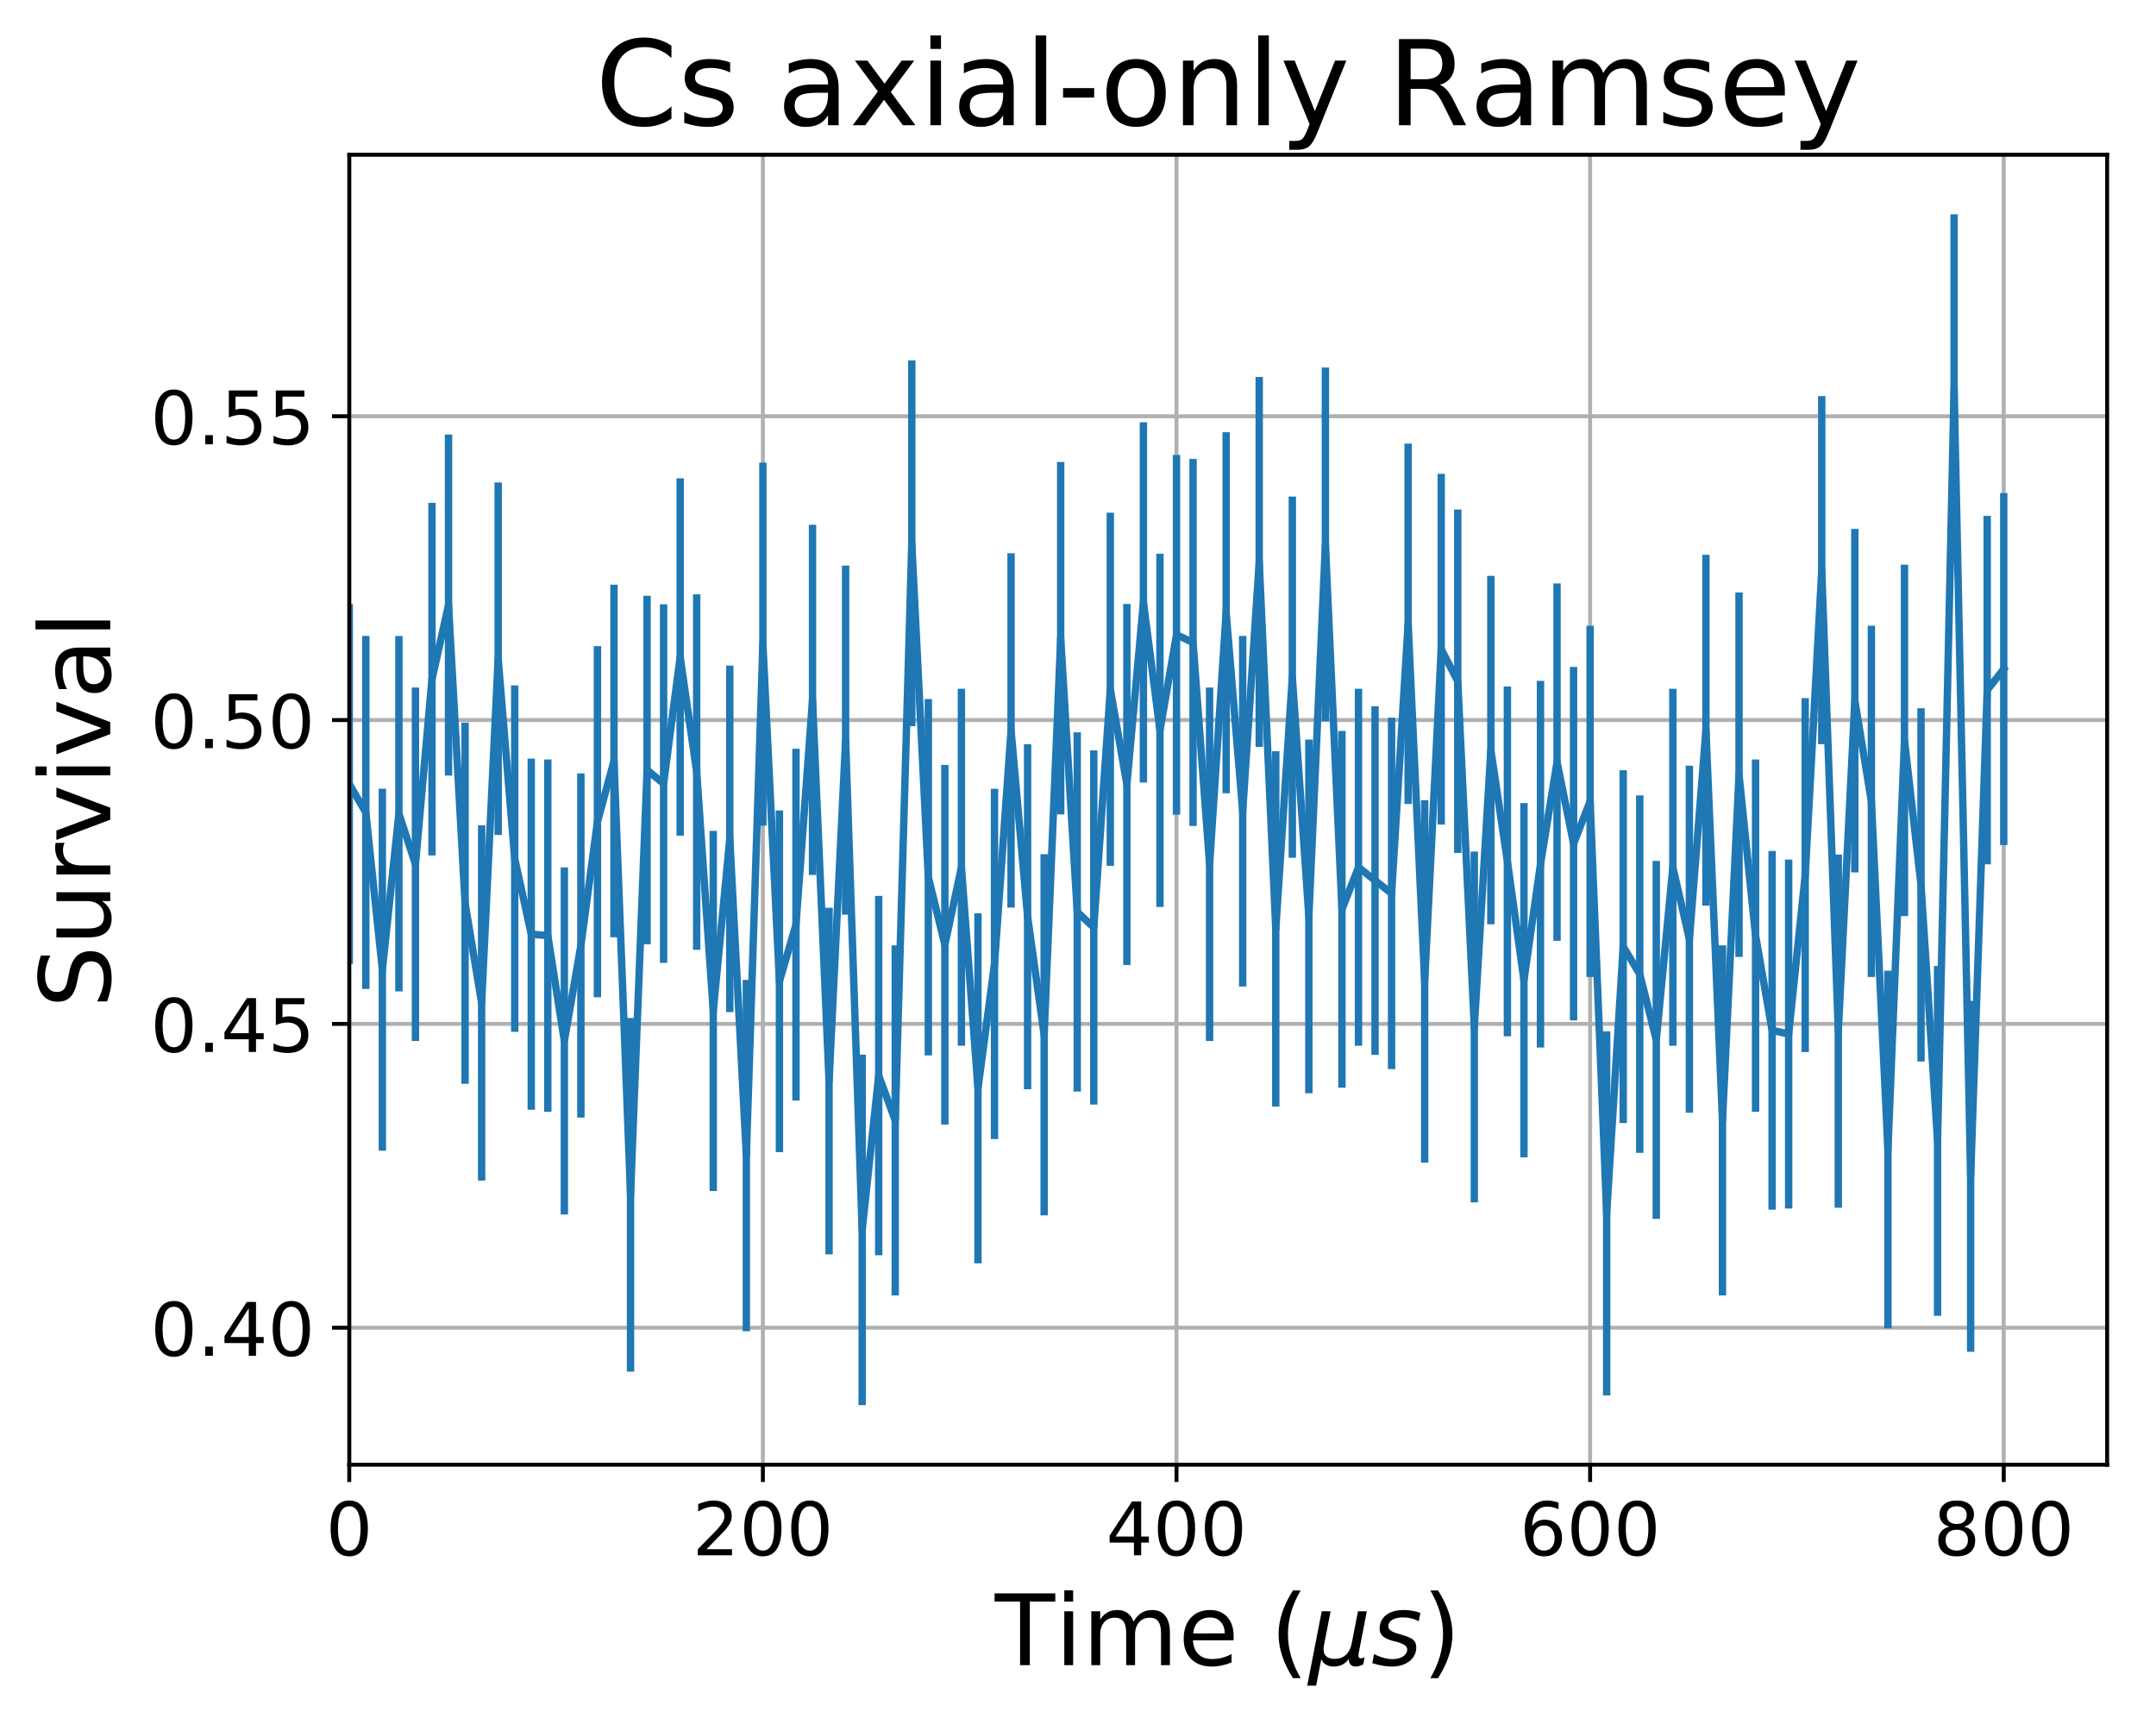 <?xml version="1.0" encoding="utf-8" standalone="no"?>
<!DOCTYPE svg PUBLIC "-//W3C//DTD SVG 1.1//EN"
  "http://www.w3.org/Graphics/SVG/1.1/DTD/svg11.dtd">
<!-- Created with matplotlib (http://matplotlib.org/) -->
<svg height="349pt" version="1.1" viewBox="0 0 438 349" width="438pt" xmlns="http://www.w3.org/2000/svg" xmlns:xlink="http://www.w3.org/1999/xlink">
 <defs>
  <style type="text/css">
*{stroke-linecap:butt;stroke-linejoin:round;}
  </style>
 </defs>
 <g id="figure_1">
  <g id="patch_1">
   <path d="M 0 349.665 
L 438.775 349.665 
L 438.775 0 
L 0 0 
z
" style="fill:none;"/>
  </g>
  <g id="axes_1">
   <g id="patch_2">
    <path d="M 70.955 297.548 
L 428.075 297.548 
L 428.075 31.436 
L 70.955 31.436 
z
" style="fill:none;"/>
   </g>
   <g id="matplotlib.axis_1">
    <g id="xtick_1">
     <g id="line2d_1">
      <path clip-path="url(#p588c058d06)" d="M 70.955 297.548 
L 70.955 31.436 
" style="fill:none;stroke:#b0b0b0;stroke-linecap:square;stroke-width:0.8;"/>
     </g>
     <g id="line2d_2">
      <defs>
       <path d="M 0 0 
L 0 3.5 
" id="m005f0a59be" style="stroke:#000000;stroke-width:0.8;"/>
      </defs>
      <g>
       <use style="stroke:#000000;stroke-width:0.8;" x="70.955" xlink:href="#m005f0a59be" y="297.548"/>
      </g>
     </g>
     <g id="text_1">
      <!-- 0 -->
      <defs>
       <path d="M 31.781 66.406 
Q 24.172 66.406 20.328 58.906 
Q 16.5 51.422 16.5 36.375 
Q 16.5 21.391 20.328 13.891 
Q 24.172 6.391 31.781 6.391 
Q 39.453 6.391 43.281 13.891 
Q 47.125 21.391 47.125 36.375 
Q 47.125 51.422 43.281 58.906 
Q 39.453 66.406 31.781 66.406 
z
M 31.781 74.219 
Q 44.047 74.219 50.516 64.516 
Q 56.984 54.828 56.984 36.375 
Q 56.984 17.969 50.516 8.266 
Q 44.047 -1.422 31.781 -1.422 
Q 19.531 -1.422 13.062 8.266 
Q 6.594 17.969 6.594 36.375 
Q 6.594 54.828 13.062 64.516 
Q 19.531 74.219 31.781 74.219 
z
" id="DejaVuSans-30"/>
      </defs>
      <g transform="translate(66.183 315.946)scale(0.15 -0.15)">
       <use xlink:href="#DejaVuSans-30"/>
      </g>
     </g>
    </g>
    <g id="xtick_2">
     <g id="line2d_3">
      <path clip-path="url(#p588c058d06)" d="M 154.983 297.548 
L 154.983 31.436 
" style="fill:none;stroke:#b0b0b0;stroke-linecap:square;stroke-width:0.8;"/>
     </g>
     <g id="line2d_4">
      <g>
       <use style="stroke:#000000;stroke-width:0.8;" x="154.983" xlink:href="#m005f0a59be" y="297.548"/>
      </g>
     </g>
     <g id="text_2">
      <!-- 200 -->
      <defs>
       <path d="M 19.188 8.297 
L 53.609 8.297 
L 53.609 0 
L 7.328 0 
L 7.328 8.297 
Q 12.938 14.109 22.625 23.891 
Q 32.328 33.688 34.812 36.531 
Q 39.547 41.844 41.422 45.531 
Q 43.312 49.219 43.312 52.781 
Q 43.312 58.594 39.234 62.25 
Q 35.156 65.922 28.609 65.922 
Q 23.969 65.922 18.812 64.312 
Q 13.672 62.703 7.812 59.422 
L 7.812 69.391 
Q 13.766 71.781 18.938 73 
Q 24.125 74.219 28.422 74.219 
Q 39.75 74.219 46.484 68.547 
Q 53.219 62.891 53.219 53.422 
Q 53.219 48.922 51.531 44.891 
Q 49.859 40.875 45.406 35.406 
Q 44.188 33.984 37.641 27.219 
Q 31.109 20.453 19.188 8.297 
z
" id="DejaVuSans-32"/>
      </defs>
      <g transform="translate(140.667 315.946)scale(0.15 -0.15)">
       <use xlink:href="#DejaVuSans-32"/>
       <use x="63.623" xlink:href="#DejaVuSans-30"/>
       <use x="127.246" xlink:href="#DejaVuSans-30"/>
      </g>
     </g>
    </g>
    <g id="xtick_3">
     <g id="line2d_5">
      <path clip-path="url(#p588c058d06)" d="M 239.011 297.548 
L 239.011 31.436 
" style="fill:none;stroke:#b0b0b0;stroke-linecap:square;stroke-width:0.8;"/>
     </g>
     <g id="line2d_6">
      <g>
       <use style="stroke:#000000;stroke-width:0.8;" x="239.011" xlink:href="#m005f0a59be" y="297.548"/>
      </g>
     </g>
     <g id="text_3">
      <!-- 400 -->
      <defs>
       <path d="M 37.797 64.312 
L 12.891 25.391 
L 37.797 25.391 
z
M 35.203 72.906 
L 47.609 72.906 
L 47.609 25.391 
L 58.016 25.391 
L 58.016 17.188 
L 47.609 17.188 
L 47.609 0 
L 37.797 0 
L 37.797 17.188 
L 4.891 17.188 
L 4.891 26.703 
z
" id="DejaVuSans-34"/>
      </defs>
      <g transform="translate(224.696 315.946)scale(0.15 -0.15)">
       <use xlink:href="#DejaVuSans-34"/>
       <use x="63.623" xlink:href="#DejaVuSans-30"/>
       <use x="127.246" xlink:href="#DejaVuSans-30"/>
      </g>
     </g>
    </g>
    <g id="xtick_4">
     <g id="line2d_7">
      <path clip-path="url(#p588c058d06)" d="M 323.039 297.548 
L 323.039 31.436 
" style="fill:none;stroke:#b0b0b0;stroke-linecap:square;stroke-width:0.8;"/>
     </g>
     <g id="line2d_8">
      <g>
       <use style="stroke:#000000;stroke-width:0.8;" x="323.039" xlink:href="#m005f0a59be" y="297.548"/>
      </g>
     </g>
     <g id="text_4">
      <!-- 600 -->
      <defs>
       <path d="M 33.016 40.375 
Q 26.375 40.375 22.484 35.828 
Q 18.609 31.297 18.609 23.391 
Q 18.609 15.531 22.484 10.953 
Q 26.375 6.391 33.016 6.391 
Q 39.656 6.391 43.531 10.953 
Q 47.406 15.531 47.406 23.391 
Q 47.406 31.297 43.531 35.828 
Q 39.656 40.375 33.016 40.375 
z
M 52.594 71.297 
L 52.594 62.312 
Q 48.875 64.062 45.094 64.984 
Q 41.312 65.922 37.594 65.922 
Q 27.828 65.922 22.672 59.328 
Q 17.531 52.734 16.797 39.406 
Q 19.672 43.656 24.016 45.922 
Q 28.375 48.188 33.594 48.188 
Q 44.578 48.188 50.953 41.516 
Q 57.328 34.859 57.328 23.391 
Q 57.328 12.156 50.688 5.359 
Q 44.047 -1.422 33.016 -1.422 
Q 20.359 -1.422 13.672 8.266 
Q 6.984 17.969 6.984 36.375 
Q 6.984 53.656 15.188 63.938 
Q 23.391 74.219 37.203 74.219 
Q 40.922 74.219 44.703 73.484 
Q 48.484 72.75 52.594 71.297 
z
" id="DejaVuSans-36"/>
      </defs>
      <g transform="translate(308.724 315.946)scale(0.15 -0.15)">
       <use xlink:href="#DejaVuSans-36"/>
       <use x="63.623" xlink:href="#DejaVuSans-30"/>
       <use x="127.246" xlink:href="#DejaVuSans-30"/>
      </g>
     </g>
    </g>
    <g id="xtick_5">
     <g id="line2d_9">
      <path clip-path="url(#p588c058d06)" d="M 407.068 297.548 
L 407.068 31.436 
" style="fill:none;stroke:#b0b0b0;stroke-linecap:square;stroke-width:0.8;"/>
     </g>
     <g id="line2d_10">
      <g>
       <use style="stroke:#000000;stroke-width:0.8;" x="407.068" xlink:href="#m005f0a59be" y="297.548"/>
      </g>
     </g>
     <g id="text_5">
      <!-- 800 -->
      <defs>
       <path d="M 31.781 34.625 
Q 24.75 34.625 20.719 30.859 
Q 16.703 27.094 16.703 20.516 
Q 16.703 13.922 20.719 10.156 
Q 24.75 6.391 31.781 6.391 
Q 38.812 6.391 42.859 10.172 
Q 46.922 13.969 46.922 20.516 
Q 46.922 27.094 42.891 30.859 
Q 38.875 34.625 31.781 34.625 
z
M 21.922 38.812 
Q 15.578 40.375 12.031 44.719 
Q 8.5 49.078 8.5 55.328 
Q 8.5 64.062 14.719 69.141 
Q 20.953 74.219 31.781 74.219 
Q 42.672 74.219 48.875 69.141 
Q 55.078 64.062 55.078 55.328 
Q 55.078 49.078 51.531 44.719 
Q 48 40.375 41.703 38.812 
Q 48.828 37.156 52.797 32.312 
Q 56.781 27.484 56.781 20.516 
Q 56.781 9.906 50.312 4.234 
Q 43.844 -1.422 31.781 -1.422 
Q 19.734 -1.422 13.25 4.234 
Q 6.781 9.906 6.781 20.516 
Q 6.781 27.484 10.781 32.312 
Q 14.797 37.156 21.922 38.812 
z
M 18.312 54.391 
Q 18.312 48.734 21.844 45.562 
Q 25.391 42.391 31.781 42.391 
Q 38.141 42.391 41.719 45.562 
Q 45.312 48.734 45.312 54.391 
Q 45.312 60.062 41.719 63.234 
Q 38.141 66.406 31.781 66.406 
Q 25.391 66.406 21.844 63.234 
Q 18.312 60.062 18.312 54.391 
z
" id="DejaVuSans-38"/>
      </defs>
      <g transform="translate(392.752 315.946)scale(0.15 -0.15)">
       <use xlink:href="#DejaVuSans-38"/>
       <use x="63.623" xlink:href="#DejaVuSans-30"/>
       <use x="127.246" xlink:href="#DejaVuSans-30"/>
      </g>
     </g>
    </g>
    <g id="text_6">
     <!-- Time ($\mu s$) -->
     <defs>
      <path d="M -0.297 72.906 
L 61.375 72.906 
L 61.375 64.594 
L 35.5 64.594 
L 35.5 0 
L 25.594 0 
L 25.594 64.594 
L -0.297 64.594 
z
" id="DejaVuSans-54"/>
      <path d="M 9.422 54.688 
L 18.406 54.688 
L 18.406 0 
L 9.422 0 
z
M 9.422 75.984 
L 18.406 75.984 
L 18.406 64.594 
L 9.422 64.594 
z
" id="DejaVuSans-69"/>
      <path d="M 52 44.188 
Q 55.375 50.25 60.062 53.125 
Q 64.75 56 71.094 56 
Q 79.641 56 84.281 50.016 
Q 88.922 44.047 88.922 33.016 
L 88.922 0 
L 79.891 0 
L 79.891 32.719 
Q 79.891 40.578 77.094 44.375 
Q 74.312 48.188 68.609 48.188 
Q 61.625 48.188 57.562 43.547 
Q 53.516 38.922 53.516 30.906 
L 53.516 0 
L 44.484 0 
L 44.484 32.719 
Q 44.484 40.625 41.703 44.406 
Q 38.922 48.188 33.109 48.188 
Q 26.219 48.188 22.156 43.531 
Q 18.109 38.875 18.109 30.906 
L 18.109 0 
L 9.078 0 
L 9.078 54.688 
L 18.109 54.688 
L 18.109 46.188 
Q 21.188 51.219 25.484 53.609 
Q 29.781 56 35.688 56 
Q 41.656 56 45.828 52.969 
Q 50 49.953 52 44.188 
z
" id="DejaVuSans-6d"/>
      <path d="M 56.203 29.594 
L 56.203 25.203 
L 14.891 25.203 
Q 15.484 15.922 20.484 11.062 
Q 25.484 6.203 34.422 6.203 
Q 39.594 6.203 44.453 7.469 
Q 49.312 8.734 54.109 11.281 
L 54.109 2.781 
Q 49.266 0.734 44.188 -0.344 
Q 39.109 -1.422 33.891 -1.422 
Q 20.797 -1.422 13.156 6.188 
Q 5.516 13.812 5.516 26.812 
Q 5.516 40.234 12.766 48.109 
Q 20.016 56 32.328 56 
Q 43.359 56 49.781 48.891 
Q 56.203 41.797 56.203 29.594 
z
M 47.219 32.234 
Q 47.125 39.594 43.094 43.984 
Q 39.062 48.391 32.422 48.391 
Q 24.906 48.391 20.391 44.141 
Q 15.875 39.891 15.188 32.172 
z
" id="DejaVuSans-65"/>
      <path id="DejaVuSans-20"/>
      <path d="M 31 75.875 
Q 24.469 64.656 21.281 53.656 
Q 18.109 42.672 18.109 31.391 
Q 18.109 20.125 21.312 9.062 
Q 24.516 -2 31 -13.188 
L 23.188 -13.188 
Q 15.875 -1.703 12.234 9.375 
Q 8.594 20.453 8.594 31.391 
Q 8.594 42.281 12.203 53.312 
Q 15.828 64.359 23.188 75.875 
z
" id="DejaVuSans-28"/>
      <path d="M -1.312 -20.797 
L 13.375 54.688 
L 22.406 54.688 
L 15.766 20.656 
Q 15.578 19.625 15.422 18.359 
Q 15.281 17.094 15.281 15.828 
Q 15.281 11.281 18.141 8.828 
Q 21 6.391 26.312 6.391 
Q 33.547 6.391 37.984 10.484 
Q 42.438 14.594 44 22.797 
L 50.203 54.688 
L 59.188 54.688 
L 51.031 12.641 
Q 50.828 11.719 50.75 11.031 
Q 50.688 10.359 50.688 9.812 
Q 50.688 8.297 51.297 7.594 
Q 51.906 6.891 53.219 6.891 
Q 53.719 6.891 54.562 7.125 
Q 55.422 7.375 56.984 8.016 
L 55.609 0.781 
Q 53.469 -0.297 51.516 -0.859 
Q 49.562 -1.422 47.703 -1.422 
Q 44.484 -1.422 42.656 0.625 
Q 40.828 2.688 40.828 6.297 
Q 38.094 2.391 34.297 0.484 
Q 30.516 -1.422 25.391 -1.422 
Q 20.844 -1.422 17.453 0.672 
Q 14.062 2.781 12.984 6.203 
L 7.719 -20.797 
z
" id="DejaVuSans-Oblique-3bc"/>
      <path d="M 50 53.078 
L 48.297 44.578 
Q 44.734 46.531 40.766 47.5 
Q 36.812 48.484 32.625 48.484 
Q 25.531 48.484 21.453 46.062 
Q 17.391 43.656 17.391 39.5 
Q 17.391 34.672 26.859 32.078 
Q 27.594 31.891 27.938 31.781 
L 30.812 30.906 
Q 39.797 28.422 42.797 25.688 
Q 45.797 22.953 45.797 18.219 
Q 45.797 9.516 38.891 4.047 
Q 31.984 -1.422 20.797 -1.422 
Q 16.453 -1.422 11.672 -0.578 
Q 6.891 0.25 1.125 2 
L 2.875 11.281 
Q 7.812 8.734 12.594 7.422 
Q 17.391 6.109 21.781 6.109 
Q 28.375 6.109 32.5 8.938 
Q 36.625 11.766 36.625 16.109 
Q 36.625 20.797 25.781 23.688 
L 24.859 23.922 
L 21.781 24.703 
Q 14.938 26.516 11.766 29.469 
Q 8.594 32.422 8.594 37.016 
Q 8.594 45.75 15.156 50.875 
Q 21.734 56 33.016 56 
Q 37.453 56 41.672 55.266 
Q 45.906 54.547 50 53.078 
z
" id="DejaVuSans-Oblique-73"/>
      <path d="M 8.016 75.875 
L 15.828 75.875 
Q 23.141 64.359 26.781 53.312 
Q 30.422 42.281 30.422 31.391 
Q 30.422 20.453 26.781 9.375 
Q 23.141 -1.703 15.828 -13.188 
L 8.016 -13.188 
Q 14.5 -2 17.703 9.062 
Q 20.906 20.125 20.906 31.391 
Q 20.906 42.672 17.703 53.656 
Q 14.5 64.656 8.016 75.875 
z
" id="DejaVuSans-29"/>
     </defs>
     <g transform="translate(202.115 338.265)scale(0.2 -0.2)">
      <use transform="translate(0 0.016)" xlink:href="#DejaVuSans-54"/>
      <use transform="translate(61.084 0.016)" xlink:href="#DejaVuSans-69"/>
      <use transform="translate(88.867 0.016)" xlink:href="#DejaVuSans-6d"/>
      <use transform="translate(186.279 0.016)" xlink:href="#DejaVuSans-65"/>
      <use transform="translate(247.803 0.016)" xlink:href="#DejaVuSans-20"/>
      <use transform="translate(279.59 0.016)" xlink:href="#DejaVuSans-28"/>
      <use transform="translate(318.604 0.016)" xlink:href="#DejaVuSans-Oblique-3bc"/>
      <use transform="translate(382.227 0.016)" xlink:href="#DejaVuSans-Oblique-73"/>
      <use transform="translate(434.326 0.016)" xlink:href="#DejaVuSans-29"/>
     </g>
    </g>
   </g>
   <g id="matplotlib.axis_2">
    <g id="ytick_1">
     <g id="line2d_11">
      <path clip-path="url(#p588c058d06)" d="M 70.955 269.716 
L 428.075 269.716 
" style="fill:none;stroke:#b0b0b0;stroke-linecap:square;stroke-width:0.8;"/>
     </g>
     <g id="line2d_12">
      <defs>
       <path d="M 0 0 
L -3.5 0 
" id="mc3ce260a5b" style="stroke:#000000;stroke-width:0.8;"/>
      </defs>
      <g>
       <use style="stroke:#000000;stroke-width:0.8;" x="70.955" xlink:href="#mc3ce260a5b" y="269.716"/>
      </g>
     </g>
     <g id="text_7">
      <!-- 0.40 -->
      <defs>
       <path d="M 10.688 12.406 
L 21 12.406 
L 21 0 
L 10.688 0 
z
" id="DejaVuSans-2e"/>
      </defs>
      <g transform="translate(30.556 275.415)scale(0.15 -0.15)">
       <use xlink:href="#DejaVuSans-30"/>
       <use x="63.623" xlink:href="#DejaVuSans-2e"/>
       <use x="95.41" xlink:href="#DejaVuSans-34"/>
       <use x="159.033" xlink:href="#DejaVuSans-30"/>
      </g>
     </g>
    </g>
    <g id="ytick_2">
     <g id="line2d_13">
      <path clip-path="url(#p588c058d06)" d="M 70.955 207.996 
L 428.075 207.996 
" style="fill:none;stroke:#b0b0b0;stroke-linecap:square;stroke-width:0.8;"/>
     </g>
     <g id="line2d_14">
      <g>
       <use style="stroke:#000000;stroke-width:0.8;" x="70.955" xlink:href="#mc3ce260a5b" y="207.996"/>
      </g>
     </g>
     <g id="text_8">
      <!-- 0.45 -->
      <defs>
       <path d="M 10.797 72.906 
L 49.516 72.906 
L 49.516 64.594 
L 19.828 64.594 
L 19.828 46.734 
Q 21.969 47.469 24.109 47.828 
Q 26.266 48.188 28.422 48.188 
Q 40.625 48.188 47.75 41.5 
Q 54.891 34.812 54.891 23.391 
Q 54.891 11.625 47.562 5.094 
Q 40.234 -1.422 26.906 -1.422 
Q 22.312 -1.422 17.547 -0.641 
Q 12.797 0.141 7.719 1.703 
L 7.719 11.625 
Q 12.109 9.234 16.797 8.062 
Q 21.484 6.891 26.703 6.891 
Q 35.156 6.891 40.078 11.328 
Q 45.016 15.766 45.016 23.391 
Q 45.016 31 40.078 35.438 
Q 35.156 39.891 26.703 39.891 
Q 22.75 39.891 18.812 39.016 
Q 14.891 38.141 10.797 36.281 
z
" id="DejaVuSans-35"/>
      </defs>
      <g transform="translate(30.556 213.695)scale(0.15 -0.15)">
       <use xlink:href="#DejaVuSans-30"/>
       <use x="63.623" xlink:href="#DejaVuSans-2e"/>
       <use x="95.41" xlink:href="#DejaVuSans-34"/>
       <use x="159.033" xlink:href="#DejaVuSans-35"/>
      </g>
     </g>
    </g>
    <g id="ytick_3">
     <g id="line2d_15">
      <path clip-path="url(#p588c058d06)" d="M 70.955 146.277 
L 428.075 146.277 
" style="fill:none;stroke:#b0b0b0;stroke-linecap:square;stroke-width:0.8;"/>
     </g>
     <g id="line2d_16">
      <g>
       <use style="stroke:#000000;stroke-width:0.8;" x="70.955" xlink:href="#mc3ce260a5b" y="146.277"/>
      </g>
     </g>
     <g id="text_9">
      <!-- 0.50 -->
      <g transform="translate(30.556 151.976)scale(0.15 -0.15)">
       <use xlink:href="#DejaVuSans-30"/>
       <use x="63.623" xlink:href="#DejaVuSans-2e"/>
       <use x="95.41" xlink:href="#DejaVuSans-35"/>
       <use x="159.033" xlink:href="#DejaVuSans-30"/>
      </g>
     </g>
    </g>
    <g id="ytick_4">
     <g id="line2d_17">
      <path clip-path="url(#p588c058d06)" d="M 70.955 84.557 
L 428.075 84.557 
" style="fill:none;stroke:#b0b0b0;stroke-linecap:square;stroke-width:0.8;"/>
     </g>
     <g id="line2d_18">
      <g>
       <use style="stroke:#000000;stroke-width:0.8;" x="70.955" xlink:href="#mc3ce260a5b" y="84.557"/>
      </g>
     </g>
     <g id="text_10">
      <!-- 0.55 -->
      <g transform="translate(30.556 90.256)scale(0.15 -0.15)">
       <use xlink:href="#DejaVuSans-30"/>
       <use x="63.623" xlink:href="#DejaVuSans-2e"/>
       <use x="95.41" xlink:href="#DejaVuSans-35"/>
       <use x="159.033" xlink:href="#DejaVuSans-35"/>
      </g>
     </g>
    </g>
    <g id="text_11">
     <!-- Survival -->
     <defs>
      <path d="M 53.516 70.516 
L 53.516 60.891 
Q 47.906 63.578 42.922 64.891 
Q 37.938 66.219 33.297 66.219 
Q 25.25 66.219 20.875 63.094 
Q 16.5 59.969 16.5 54.203 
Q 16.5 49.359 19.406 46.891 
Q 22.312 44.438 30.422 42.922 
L 36.375 41.703 
Q 47.406 39.594 52.656 34.297 
Q 57.906 29 57.906 20.125 
Q 57.906 9.516 50.797 4.047 
Q 43.703 -1.422 29.984 -1.422 
Q 24.812 -1.422 18.969 -0.25 
Q 13.141 0.922 6.891 3.219 
L 6.891 13.375 
Q 12.891 10.016 18.656 8.297 
Q 24.422 6.594 29.984 6.594 
Q 38.422 6.594 43.016 9.906 
Q 47.609 13.234 47.609 19.391 
Q 47.609 24.75 44.312 27.781 
Q 41.016 30.812 33.5 32.328 
L 27.484 33.5 
Q 16.453 35.688 11.516 40.375 
Q 6.594 45.062 6.594 53.422 
Q 6.594 63.094 13.406 68.656 
Q 20.219 74.219 32.172 74.219 
Q 37.312 74.219 42.625 73.281 
Q 47.953 72.359 53.516 70.516 
z
" id="DejaVuSans-53"/>
      <path d="M 8.5 21.578 
L 8.5 54.688 
L 17.484 54.688 
L 17.484 21.922 
Q 17.484 14.156 20.5 10.266 
Q 23.531 6.391 29.594 6.391 
Q 36.859 6.391 41.078 11.031 
Q 45.312 15.672 45.312 23.688 
L 45.312 54.688 
L 54.297 54.688 
L 54.297 0 
L 45.312 0 
L 45.312 8.406 
Q 42.047 3.422 37.719 1 
Q 33.406 -1.422 27.688 -1.422 
Q 18.266 -1.422 13.375 4.438 
Q 8.5 10.297 8.5 21.578 
z
M 31.109 56 
z
" id="DejaVuSans-75"/>
      <path d="M 41.109 46.297 
Q 39.594 47.172 37.812 47.578 
Q 36.031 48 33.891 48 
Q 26.266 48 22.188 43.047 
Q 18.109 38.094 18.109 28.812 
L 18.109 0 
L 9.078 0 
L 9.078 54.688 
L 18.109 54.688 
L 18.109 46.188 
Q 20.953 51.172 25.484 53.578 
Q 30.031 56 36.531 56 
Q 37.453 56 38.578 55.875 
Q 39.703 55.766 41.062 55.516 
z
" id="DejaVuSans-72"/>
      <path d="M 2.984 54.688 
L 12.5 54.688 
L 29.594 8.797 
L 46.688 54.688 
L 56.203 54.688 
L 35.688 0 
L 23.484 0 
z
" id="DejaVuSans-76"/>
      <path d="M 34.281 27.484 
Q 23.391 27.484 19.188 25 
Q 14.984 22.516 14.984 16.5 
Q 14.984 11.719 18.141 8.906 
Q 21.297 6.109 26.703 6.109 
Q 34.188 6.109 38.703 11.406 
Q 43.219 16.703 43.219 25.484 
L 43.219 27.484 
z
M 52.203 31.203 
L 52.203 0 
L 43.219 0 
L 43.219 8.297 
Q 40.141 3.328 35.547 0.953 
Q 30.953 -1.422 24.312 -1.422 
Q 15.922 -1.422 10.953 3.297 
Q 6 8.016 6 15.922 
Q 6 25.141 12.172 29.828 
Q 18.359 34.516 30.609 34.516 
L 43.219 34.516 
L 43.219 35.406 
Q 43.219 41.609 39.141 45 
Q 35.062 48.391 27.688 48.391 
Q 23 48.391 18.547 47.266 
Q 14.109 46.141 10.016 43.891 
L 10.016 52.203 
Q 14.938 54.109 19.578 55.047 
Q 24.219 56 28.609 56 
Q 40.484 56 46.344 49.844 
Q 52.203 43.703 52.203 31.203 
z
" id="DejaVuSans-61"/>
      <path d="M 9.422 75.984 
L 18.406 75.984 
L 18.406 0 
L 9.422 0 
z
" id="DejaVuSans-6c"/>
     </defs>
     <g transform="translate(22.397 204.811)rotate(-90)scale(0.2 -0.2)">
      <use xlink:href="#DejaVuSans-53"/>
      <use x="63.477" xlink:href="#DejaVuSans-75"/>
      <use x="126.855" xlink:href="#DejaVuSans-72"/>
      <use x="167.969" xlink:href="#DejaVuSans-76"/>
      <use x="227.148" xlink:href="#DejaVuSans-69"/>
      <use x="254.932" xlink:href="#DejaVuSans-76"/>
      <use x="314.111" xlink:href="#DejaVuSans-61"/>
      <use x="375.391" xlink:href="#DejaVuSans-6c"/>
     </g>
    </g>
   </g>
   <g id="LineCollection_1">
    <path clip-path="url(#p588c058d06)" d="M 70.955 195.822 
L 70.955 122.719 
" style="fill:none;stroke:#1f77b4;stroke-width:1.5;"/>
    <path clip-path="url(#p588c058d06)" d="M 74.316 200.9 
L 74.316 129.186 
" style="fill:none;stroke:#1f77b4;stroke-width:1.5;"/>
    <path clip-path="url(#p588c058d06)" d="M 77.677 233.735 
L 77.677 160.216 
" style="fill:none;stroke:#1f77b4;stroke-width:1.5;"/>
    <path clip-path="url(#p588c058d06)" d="M 81.038 201.401 
L 81.038 129.198 
" style="fill:none;stroke:#1f77b4;stroke-width:1.5;"/>
    <path clip-path="url(#p588c058d06)" d="M 84.399 211.461 
L 84.399 139.673 
" style="fill:none;stroke:#1f77b4;stroke-width:1.5;"/>
    <path clip-path="url(#p588c058d06)" d="M 87.76 173.774 
L 87.76 102.154 
" style="fill:none;stroke:#1f77b4;stroke-width:1.5;"/>
    <path clip-path="url(#p588c058d06)" d="M 91.121 157.553 
L 91.121 88.272 
" style="fill:none;stroke:#1f77b4;stroke-width:1.5;"/>
    <path clip-path="url(#p588c058d06)" d="M 94.483 220.17 
L 94.483 146.797 
" style="fill:none;stroke:#1f77b4;stroke-width:1.5;"/>
    <path clip-path="url(#p588c058d06)" d="M 97.844 239.825 
L 97.844 167.655 
" style="fill:none;stroke:#1f77b4;stroke-width:1.5;"/>
    <path clip-path="url(#p588c058d06)" d="M 101.205 169.614 
L 101.205 98.002 
" style="fill:none;stroke:#1f77b4;stroke-width:1.5;"/>
    <path clip-path="url(#p588c058d06)" d="M 104.566 209.611 
L 104.566 139.234 
" style="fill:none;stroke:#1f77b4;stroke-width:1.5;"/>
    <path clip-path="url(#p588c058d06)" d="M 107.927 225.435 
L 107.927 154.106 
" style="fill:none;stroke:#1f77b4;stroke-width:1.5;"/>
    <path clip-path="url(#p588c058d06)" d="M 111.288 225.847 
L 111.288 154.281 
" style="fill:none;stroke:#1f77b4;stroke-width:1.5;"/>
    <path clip-path="url(#p588c058d06)" d="M 114.649 246.717 
L 114.649 176.201 
" style="fill:none;stroke:#1f77b4;stroke-width:1.5;"/>
    <path clip-path="url(#p588c058d06)" d="M 118.01 227.026 
L 118.01 157.111 
" style="fill:none;stroke:#1f77b4;stroke-width:1.5;"/>
    <path clip-path="url(#p588c058d06)" d="M 121.372 202.592 
L 121.372 131.245 
" style="fill:none;stroke:#1f77b4;stroke-width:1.5;"/>
    <path clip-path="url(#p588c058d06)" d="M 124.733 190.399 
L 124.733 118.779 
" style="fill:none;stroke:#1f77b4;stroke-width:1.5;"/>
    <path clip-path="url(#p588c058d06)" d="M 128.094 278.634 
L 128.094 206.793 
" style="fill:none;stroke:#1f77b4;stroke-width:1.5;"/>
    <path clip-path="url(#p588c058d06)" d="M 131.455 191.822 
L 131.455 121.034 
" style="fill:none;stroke:#1f77b4;stroke-width:1.5;"/>
    <path clip-path="url(#p588c058d06)" d="M 134.816 195.604 
L 134.816 122.756 
" style="fill:none;stroke:#1f77b4;stroke-width:1.5;"/>
    <path clip-path="url(#p588c058d06)" d="M 138.177 169.761 
L 138.177 97.165 
" style="fill:none;stroke:#1f77b4;stroke-width:1.5;"/>
    <path clip-path="url(#p588c058d06)" d="M 141.538 192.959 
L 141.538 120.732 
" style="fill:none;stroke:#1f77b4;stroke-width:1.5;"/>
    <path clip-path="url(#p588c058d06)" d="M 144.9 241.954 
L 144.9 168.786 
" style="fill:none;stroke:#1f77b4;stroke-width:1.5;"/>
    <path clip-path="url(#p588c058d06)" d="M 148.261 205.6 
L 148.261 135.203 
" style="fill:none;stroke:#1f77b4;stroke-width:1.5;"/>
    <path clip-path="url(#p588c058d06)" d="M 151.622 270.432 
L 151.622 199.065 
" style="fill:none;stroke:#1f77b4;stroke-width:1.5;"/>
    <path clip-path="url(#p588c058d06)" d="M 154.983 167.72 
L 154.983 93.974 
" style="fill:none;stroke:#1f77b4;stroke-width:1.5;"/>
    <path clip-path="url(#p588c058d06)" d="M 158.344 234.049 
L 158.344 164.647 
" style="fill:none;stroke:#1f77b4;stroke-width:1.5;"/>
    <path clip-path="url(#p588c058d06)" d="M 161.705 223.571 
L 161.705 152.107 
" style="fill:none;stroke:#1f77b4;stroke-width:1.5;"/>
    <path clip-path="url(#p588c058d06)" d="M 165.066 177.75 
L 165.066 106.602 
" style="fill:none;stroke:#1f77b4;stroke-width:1.5;"/>
    <path clip-path="url(#p588c058d06)" d="M 168.427 254.812 
L 168.427 184.402 
" style="fill:none;stroke:#1f77b4;stroke-width:1.5;"/>
    <path clip-path="url(#p588c058d06)" d="M 171.789 185.807 
L 171.789 114.894 
" style="fill:none;stroke:#1f77b4;stroke-width:1.5;"/>
    <path clip-path="url(#p588c058d06)" d="M 175.15 285.452 
L 175.15 214.243 
" style="fill:none;stroke:#1f77b4;stroke-width:1.5;"/>
    <path clip-path="url(#p588c058d06)" d="M 178.511 255.002 
L 178.511 182.002 
" style="fill:none;stroke:#1f77b4;stroke-width:1.5;"/>
    <path clip-path="url(#p588c058d06)" d="M 181.872 263.157 
L 181.872 192.037 
" style="fill:none;stroke:#1f77b4;stroke-width:1.5;"/>
    <path clip-path="url(#p588c058d06)" d="M 185.233 147.522 
L 185.233 73.212 
" style="fill:none;stroke:#1f77b4;stroke-width:1.5;"/>
    <path clip-path="url(#p588c058d06)" d="M 188.594 214.395 
L 188.594 142.006 
" style="fill:none;stroke:#1f77b4;stroke-width:1.5;"/>
    <path clip-path="url(#p588c058d06)" d="M 191.955 228.438 
L 191.955 155.391 
" style="fill:none;stroke:#1f77b4;stroke-width:1.5;"/>
    <path clip-path="url(#p588c058d06)" d="M 195.316 212.438 
L 195.316 139.913 
" style="fill:none;stroke:#1f77b4;stroke-width:1.5;"/>
    <path clip-path="url(#p588c058d06)" d="M 198.678 256.637 
L 198.678 185.54 
" style="fill:none;stroke:#1f77b4;stroke-width:1.5;"/>
    <path clip-path="url(#p588c058d06)" d="M 202.039 231.395 
L 202.039 160.24 
" style="fill:none;stroke:#1f77b4;stroke-width:1.5;"/>
    <path clip-path="url(#p588c058d06)" d="M 205.4 184.371 
L 205.4 112.381 
" style="fill:none;stroke:#1f77b4;stroke-width:1.5;"/>
    <path clip-path="url(#p588c058d06)" d="M 208.761 221.262 
L 208.761 151.187 
" style="fill:none;stroke:#1f77b4;stroke-width:1.5;"/>
    <path clip-path="url(#p588c058d06)" d="M 212.122 246.886 
L 212.122 173.515 
" style="fill:none;stroke:#1f77b4;stroke-width:1.5;"/>
    <path clip-path="url(#p588c058d06)" d="M 215.483 165.452 
L 215.483 93.851 
" style="fill:none;stroke:#1f77b4;stroke-width:1.5;"/>
    <path clip-path="url(#p588c058d06)" d="M 218.844 221.744 
L 218.844 148.771 
" style="fill:none;stroke:#1f77b4;stroke-width:1.5;"/>
    <path clip-path="url(#p588c058d06)" d="M 222.206 224.379 
L 222.206 152.434 
" style="fill:none;stroke:#1f77b4;stroke-width:1.5;"/>
    <path clip-path="url(#p588c058d06)" d="M 225.567 175.893 
L 225.567 104.149 
" style="fill:none;stroke:#1f77b4;stroke-width:1.5;"/>
    <path clip-path="url(#p588c058d06)" d="M 228.928 196.042 
L 228.928 122.682 
" style="fill:none;stroke:#1f77b4;stroke-width:1.5;"/>
    <path clip-path="url(#p588c058d06)" d="M 232.289 158.967 
L 232.289 85.775 
" style="fill:none;stroke:#1f77b4;stroke-width:1.5;"/>
    <path clip-path="url(#p588c058d06)" d="M 235.65 184.235 
L 235.65 112.488 
" style="fill:none;stroke:#1f77b4;stroke-width:1.5;"/>
    <path clip-path="url(#p588c058d06)" d="M 239.011 165.497 
L 239.011 92.407 
" style="fill:none;stroke:#1f77b4;stroke-width:1.5;"/>
    <path clip-path="url(#p588c058d06)" d="M 242.372 167.783 
L 242.372 93.235 
" style="fill:none;stroke:#1f77b4;stroke-width:1.5;"/>
    <path clip-path="url(#p588c058d06)" d="M 245.733 211.461 
L 245.733 139.673 
" style="fill:none;stroke:#1f77b4;stroke-width:1.5;"/>
    <path clip-path="url(#p588c058d06)" d="M 249.095 161.133 
L 249.095 87.802 
" style="fill:none;stroke:#1f77b4;stroke-width:1.5;"/>
    <path clip-path="url(#p588c058d06)" d="M 252.456 200.41 
L 252.456 129.175 
" style="fill:none;stroke:#1f77b4;stroke-width:1.5;"/>
    <path clip-path="url(#p588c058d06)" d="M 255.817 151.735 
L 255.817 76.575 
" style="fill:none;stroke:#1f77b4;stroke-width:1.5;"/>
    <path clip-path="url(#p588c058d06)" d="M 259.178 224.791 
L 259.178 152.601 
" style="fill:none;stroke:#1f77b4;stroke-width:1.5;"/>
    <path clip-path="url(#p588c058d06)" d="M 262.539 174.238 
L 262.539 100.868 
" style="fill:none;stroke:#1f77b4;stroke-width:1.5;"/>
    <path clip-path="url(#p588c058d06)" d="M 265.9 222.084 
L 265.9 150.243 
" style="fill:none;stroke:#1f77b4;stroke-width:1.5;"/>
    <path clip-path="url(#p588c058d06)" d="M 269.261 146.524 
L 269.261 74.653 
" style="fill:none;stroke:#1f77b4;stroke-width:1.5;"/>
    <path clip-path="url(#p588c058d06)" d="M 272.622 220.953 
L 272.622 148.483 
" style="fill:none;stroke:#1f77b4;stroke-width:1.5;"/>
    <path clip-path="url(#p588c058d06)" d="M 275.984 212.438 
L 275.984 139.913 
" style="fill:none;stroke:#1f77b4;stroke-width:1.5;"/>
    <path clip-path="url(#p588c058d06)" d="M 279.345 214.275 
L 279.345 143.461 
" style="fill:none;stroke:#1f77b4;stroke-width:1.5;"/>
    <path clip-path="url(#p588c058d06)" d="M 282.706 217.181 
L 282.706 145.791 
" style="fill:none;stroke:#1f77b4;stroke-width:1.5;"/>
    <path clip-path="url(#p588c058d06)" d="M 286.067 163.323 
L 286.067 90.112 
" style="fill:none;stroke:#1f77b4;stroke-width:1.5;"/>
    <path clip-path="url(#p588c058d06)" d="M 289.428 236.182 
L 289.428 162.556 
" style="fill:none;stroke:#1f77b4;stroke-width:1.5;"/>
    <path clip-path="url(#p588c058d06)" d="M 292.789 167.5 
L 292.789 96.251 
" style="fill:none;stroke:#1f77b4;stroke-width:1.5;"/>
    <path clip-path="url(#p588c058d06)" d="M 296.15 173.272 
L 296.15 103.506 
" style="fill:none;stroke:#1f77b4;stroke-width:1.5;"/>
    <path clip-path="url(#p588c058d06)" d="M 299.511 244.249 
L 299.511 172.99 
" style="fill:none;stroke:#1f77b4;stroke-width:1.5;"/>
    <path clip-path="url(#p588c058d06)" d="M 302.873 187.764 
L 302.873 116.97 
" style="fill:none;stroke:#1f77b4;stroke-width:1.5;"/>
    <path clip-path="url(#p588c058d06)" d="M 306.234 210.52 
L 306.234 139.447 
" style="fill:none;stroke:#1f77b4;stroke-width:1.5;"/>
    <path clip-path="url(#p588c058d06)" d="M 309.595 235.105 
L 309.595 163.133 
" style="fill:none;stroke:#1f77b4;stroke-width:1.5;"/>
    <path clip-path="url(#p588c058d06)" d="M 312.956 212.804 
L 312.956 138.316 
" style="fill:none;stroke:#1f77b4;stroke-width:1.5;"/>
    <path clip-path="url(#p588c058d06)" d="M 316.317 191.121 
L 316.317 118.517 
" style="fill:none;stroke:#1f77b4;stroke-width:1.5;"/>
    <path clip-path="url(#p588c058d06)" d="M 319.678 207.288 
L 319.678 135.478 
" style="fill:none;stroke:#1f77b4;stroke-width:1.5;"/>
    <path clip-path="url(#p588c058d06)" d="M 323.039 198.471 
L 323.039 127.11 
" style="fill:none;stroke:#1f77b4;stroke-width:1.5;"/>
    <path clip-path="url(#p588c058d06)" d="M 326.401 283.479 
L 326.401 209.493 
" style="fill:none;stroke:#1f77b4;stroke-width:1.5;"/>
    <path clip-path="url(#p588c058d06)" d="M 329.762 228.139 
L 329.762 156.471 
" style="fill:none;stroke:#1f77b4;stroke-width:1.5;"/>
    <path clip-path="url(#p588c058d06)" d="M 333.123 234.193 
L 333.123 161.585 
" style="fill:none;stroke:#1f77b4;stroke-width:1.5;"/>
    <path clip-path="url(#p588c058d06)" d="M 336.484 247.601 
L 336.484 174.889 
" style="fill:none;stroke:#1f77b4;stroke-width:1.5;"/>
    <path clip-path="url(#p588c058d06)" d="M 339.845 212.438 
L 339.845 139.913 
" style="fill:none;stroke:#1f77b4;stroke-width:1.5;"/>
    <path clip-path="url(#p588c058d06)" d="M 343.206 226.044 
L 343.206 155.548 
" style="fill:none;stroke:#1f77b4;stroke-width:1.5;"/>
    <path clip-path="url(#p588c058d06)" d="M 346.567 183.968 
L 346.567 112.7 
" style="fill:none;stroke:#1f77b4;stroke-width:1.5;"/>
    <path clip-path="url(#p588c058d06)" d="M 349.928 263.157 
L 349.928 192.037 
" style="fill:none;stroke:#1f77b4;stroke-width:1.5;"/>
    <path clip-path="url(#p588c058d06)" d="M 353.29 194.388 
L 353.29 120.366 
" style="fill:none;stroke:#1f77b4;stroke-width:1.5;"/>
    <path clip-path="url(#p588c058d06)" d="M 356.651 225.847 
L 356.651 154.281 
" style="fill:none;stroke:#1f77b4;stroke-width:1.5;"/>
    <path clip-path="url(#p588c058d06)" d="M 360.012 245.732 
L 360.012 172.869 
" style="fill:none;stroke:#1f77b4;stroke-width:1.5;"/>
    <path clip-path="url(#p588c058d06)" d="M 363.373 245.496 
L 363.373 174.611 
" style="fill:none;stroke:#1f77b4;stroke-width:1.5;"/>
    <path clip-path="url(#p588c058d06)" d="M 366.734 213.715 
L 366.734 141.818 
" style="fill:none;stroke:#1f77b4;stroke-width:1.5;"/>
    <path clip-path="url(#p588c058d06)" d="M 370.095 151.178 
L 370.095 80.467 
" style="fill:none;stroke:#1f77b4;stroke-width:1.5;"/>
    <path clip-path="url(#p588c058d06)" d="M 373.456 245.338 
L 373.456 173.604 
" style="fill:none;stroke:#1f77b4;stroke-width:1.5;"/>
    <path clip-path="url(#p588c058d06)" d="M 376.817 177.218 
L 376.817 107.448 
" style="fill:none;stroke:#1f77b4;stroke-width:1.5;"/>
    <path clip-path="url(#p588c058d06)" d="M 380.179 198.471 
L 380.179 127.11 
" style="fill:none;stroke:#1f77b4;stroke-width:1.5;"/>
    <path clip-path="url(#p588c058d06)" d="M 383.54 269.832 
L 383.54 197.194 
" style="fill:none;stroke:#1f77b4;stroke-width:1.5;"/>
    <path clip-path="url(#p588c058d06)" d="M 386.901 186.098 
L 386.901 114.712 
" style="fill:none;stroke:#1f77b4;stroke-width:1.5;"/>
    <path clip-path="url(#p588c058d06)" d="M 390.262 215.633 
L 390.262 143.87 
" style="fill:none;stroke:#1f77b4;stroke-width:1.5;"/>
    <path clip-path="url(#p588c058d06)" d="M 393.623 267.294 
L 393.623 196.24 
" style="fill:none;stroke:#1f77b4;stroke-width:1.5;"/>
    <path clip-path="url(#p588c058d06)" d="M 396.984 114.137 
L 396.984 43.532 
" style="fill:none;stroke:#1f77b4;stroke-width:1.5;"/>
    <path clip-path="url(#p588c058d06)" d="M 400.345 274.608 
L 400.345 203.315 
" style="fill:none;stroke:#1f77b4;stroke-width:1.5;"/>
    <path clip-path="url(#p588c058d06)" d="M 403.706 175.583 
L 403.706 104.789 
" style="fill:none;stroke:#1f77b4;stroke-width:1.5;"/>
    <path clip-path="url(#p588c058d06)" d="M 407.068 171.669 
L 407.068 100.173 
" style="fill:none;stroke:#1f77b4;stroke-width:1.5;"/>
   </g>
   <g id="line2d_19">
    <path clip-path="url(#p588c058d06)" d="M 70.955 159.27 
L 74.316 165.043 
L 77.677 196.975 
L 81.038 165.3 
L 84.399 175.567 
L 87.76 137.964 
L 91.121 122.913 
L 94.483 183.484 
L 97.844 203.74 
L 101.205 133.808 
L 104.566 174.422 
L 107.927 189.77 
L 111.288 190.064 
L 114.649 211.459 
L 118.01 192.069 
L 121.372 166.919 
L 124.733 154.589 
L 128.094 242.714 
L 131.455 156.428 
L 134.816 159.18 
L 138.177 133.463 
L 141.538 156.845 
L 144.9 205.37 
L 148.261 170.402 
L 151.622 234.749 
L 154.983 130.847 
L 158.344 199.348 
L 161.705 187.839 
L 165.066 142.176 
L 168.427 219.607 
L 171.789 150.351 
L 175.15 249.847 
L 178.511 218.502 
L 181.872 227.597 
L 185.233 110.367 
L 188.594 178.201 
L 191.955 191.915 
L 195.316 176.176 
L 198.678 221.088 
L 202.039 195.818 
L 205.4 148.376 
L 208.761 186.225 
L 212.122 210.201 
L 215.483 129.652 
L 218.844 185.258 
L 222.206 188.406 
L 225.567 140.021 
L 228.928 159.362 
L 232.289 122.371 
L 235.65 148.362 
L 239.011 128.952 
L 242.372 130.509 
L 245.733 175.567 
L 249.095 124.468 
L 252.456 164.793 
L 255.817 114.155 
L 259.178 188.696 
L 262.539 137.553 
L 265.9 186.164 
L 269.261 110.588 
L 272.622 184.718 
L 275.984 176.176 
L 279.345 178.868 
L 282.706 181.486 
L 286.067 126.718 
L 289.428 199.369 
L 292.789 131.875 
L 296.15 138.389 
L 299.511 208.62 
L 302.873 152.367 
L 306.234 174.984 
L 309.595 199.119 
L 312.956 175.56 
L 316.317 154.819 
L 319.678 171.383 
L 323.039 162.79 
L 326.401 246.486 
L 329.762 192.305 
L 333.123 197.889 
L 336.484 211.245 
L 339.845 176.176 
L 343.206 190.796 
L 346.567 148.334 
L 349.928 227.597 
L 353.29 157.377 
L 356.651 190.064 
L 360.012 209.3 
L 363.373 210.054 
L 366.734 177.766 
L 370.095 115.823 
L 373.456 209.471 
L 376.817 142.333 
L 380.179 162.79 
L 383.54 233.513 
L 386.901 150.405 
L 390.262 179.752 
L 393.623 231.767 
L 396.984 78.835 
L 400.345 238.962 
L 403.706 140.186 
L 407.068 135.921 
" style="fill:none;stroke:#1f77b4;stroke-linecap:square;stroke-width:1.5;"/>
   </g>
   <g id="patch_3">
    <path d="M 70.955 297.548 
L 70.955 31.436 
" style="fill:none;stroke:#000000;stroke-linecap:square;stroke-linejoin:miter;stroke-width:0.8;"/>
   </g>
   <g id="patch_4">
    <path d="M 428.075 297.548 
L 428.075 31.436 
" style="fill:none;stroke:#000000;stroke-linecap:square;stroke-linejoin:miter;stroke-width:0.8;"/>
   </g>
   <g id="patch_5">
    <path d="M 70.955 297.548 
L 428.075 297.548 
" style="fill:none;stroke:#000000;stroke-linecap:square;stroke-linejoin:miter;stroke-width:0.8;"/>
   </g>
   <g id="patch_6">
    <path d="M 70.955 31.436 
L 428.075 31.436 
" style="fill:none;stroke:#000000;stroke-linecap:square;stroke-linejoin:miter;stroke-width:0.8;"/>
   </g>
   <g id="text_12">
    <!-- Cs axial-only Ramsey -->
    <defs>
     <path d="M 64.406 67.281 
L 64.406 56.891 
Q 59.422 61.531 53.781 63.812 
Q 48.141 66.109 41.797 66.109 
Q 29.297 66.109 22.656 58.469 
Q 16.016 50.828 16.016 36.375 
Q 16.016 21.969 22.656 14.328 
Q 29.297 6.688 41.797 6.688 
Q 48.141 6.688 53.781 8.984 
Q 59.422 11.281 64.406 15.922 
L 64.406 5.609 
Q 59.234 2.094 53.438 0.328 
Q 47.656 -1.422 41.219 -1.422 
Q 24.656 -1.422 15.125 8.703 
Q 5.609 18.844 5.609 36.375 
Q 5.609 53.953 15.125 64.078 
Q 24.656 74.219 41.219 74.219 
Q 47.75 74.219 53.531 72.484 
Q 59.328 70.75 64.406 67.281 
z
" id="DejaVuSans-43"/>
     <path d="M 44.281 53.078 
L 44.281 44.578 
Q 40.484 46.531 36.375 47.5 
Q 32.281 48.484 27.875 48.484 
Q 21.188 48.484 17.844 46.438 
Q 14.5 44.391 14.5 40.281 
Q 14.5 37.156 16.891 35.375 
Q 19.281 33.594 26.516 31.984 
L 29.594 31.297 
Q 39.156 29.25 43.188 25.516 
Q 47.219 21.781 47.219 15.094 
Q 47.219 7.469 41.188 3.016 
Q 35.156 -1.422 24.609 -1.422 
Q 20.219 -1.422 15.453 -0.562 
Q 10.688 0.297 5.422 2 
L 5.422 11.281 
Q 10.406 8.688 15.234 7.391 
Q 20.062 6.109 24.812 6.109 
Q 31.156 6.109 34.562 8.281 
Q 37.984 10.453 37.984 14.406 
Q 37.984 18.062 35.516 20.016 
Q 33.062 21.969 24.703 23.781 
L 21.578 24.516 
Q 13.234 26.266 9.516 29.906 
Q 5.812 33.547 5.812 39.891 
Q 5.812 47.609 11.281 51.797 
Q 16.75 56 26.812 56 
Q 31.781 56 36.172 55.266 
Q 40.578 54.547 44.281 53.078 
z
" id="DejaVuSans-73"/>
     <path d="M 54.891 54.688 
L 35.109 28.078 
L 55.906 0 
L 45.312 0 
L 29.391 21.484 
L 13.484 0 
L 2.875 0 
L 24.125 28.609 
L 4.688 54.688 
L 15.281 54.688 
L 29.781 35.203 
L 44.281 54.688 
z
" id="DejaVuSans-78"/>
     <path d="M 4.891 31.391 
L 31.203 31.391 
L 31.203 23.391 
L 4.891 23.391 
z
" id="DejaVuSans-2d"/>
     <path d="M 30.609 48.391 
Q 23.391 48.391 19.188 42.75 
Q 14.984 37.109 14.984 27.297 
Q 14.984 17.484 19.156 11.844 
Q 23.344 6.203 30.609 6.203 
Q 37.797 6.203 41.984 11.859 
Q 46.188 17.531 46.188 27.297 
Q 46.188 37.016 41.984 42.703 
Q 37.797 48.391 30.609 48.391 
z
M 30.609 56 
Q 42.328 56 49.016 48.375 
Q 55.719 40.766 55.719 27.297 
Q 55.719 13.875 49.016 6.219 
Q 42.328 -1.422 30.609 -1.422 
Q 18.844 -1.422 12.172 6.219 
Q 5.516 13.875 5.516 27.297 
Q 5.516 40.766 12.172 48.375 
Q 18.844 56 30.609 56 
z
" id="DejaVuSans-6f"/>
     <path d="M 54.891 33.016 
L 54.891 0 
L 45.906 0 
L 45.906 32.719 
Q 45.906 40.484 42.875 44.328 
Q 39.844 48.188 33.797 48.188 
Q 26.516 48.188 22.312 43.547 
Q 18.109 38.922 18.109 30.906 
L 18.109 0 
L 9.078 0 
L 9.078 54.688 
L 18.109 54.688 
L 18.109 46.188 
Q 21.344 51.125 25.703 53.562 
Q 30.078 56 35.797 56 
Q 45.219 56 50.047 50.172 
Q 54.891 44.344 54.891 33.016 
z
" id="DejaVuSans-6e"/>
     <path d="M 32.172 -5.078 
Q 28.375 -14.844 24.75 -17.812 
Q 21.141 -20.797 15.094 -20.797 
L 7.906 -20.797 
L 7.906 -13.281 
L 13.188 -13.281 
Q 16.891 -13.281 18.938 -11.516 
Q 21 -9.766 23.484 -3.219 
L 25.094 0.875 
L 2.984 54.688 
L 12.5 54.688 
L 29.594 11.922 
L 46.688 54.688 
L 56.203 54.688 
z
" id="DejaVuSans-79"/>
     <path d="M 44.391 34.188 
Q 47.562 33.109 50.562 29.594 
Q 53.562 26.078 56.594 19.922 
L 66.609 0 
L 56 0 
L 46.688 18.703 
Q 43.062 26.031 39.672 28.422 
Q 36.281 30.812 30.422 30.812 
L 19.672 30.812 
L 19.672 0 
L 9.812 0 
L 9.812 72.906 
L 32.078 72.906 
Q 44.578 72.906 50.734 67.672 
Q 56.891 62.453 56.891 51.906 
Q 56.891 45.016 53.688 40.469 
Q 50.484 35.938 44.391 34.188 
z
M 19.672 64.797 
L 19.672 38.922 
L 32.078 38.922 
Q 39.203 38.922 42.844 42.219 
Q 46.484 45.516 46.484 51.906 
Q 46.484 58.297 42.844 61.547 
Q 39.203 64.797 32.078 64.797 
z
" id="DejaVuSans-52"/>
    </defs>
    <g transform="translate(120.95 25.436)scale(0.24 -0.24)">
     <use xlink:href="#DejaVuSans-43"/>
     <use x="69.824" xlink:href="#DejaVuSans-73"/>
     <use x="121.924" xlink:href="#DejaVuSans-20"/>
     <use x="153.711" xlink:href="#DejaVuSans-61"/>
     <use x="214.99" xlink:href="#DejaVuSans-78"/>
     <use x="274.17" xlink:href="#DejaVuSans-69"/>
     <use x="301.953" xlink:href="#DejaVuSans-61"/>
     <use x="363.232" xlink:href="#DejaVuSans-6c"/>
     <use x="391.016" xlink:href="#DejaVuSans-2d"/>
     <use x="427.115" xlink:href="#DejaVuSans-6f"/>
     <use x="488.297" xlink:href="#DejaVuSans-6e"/>
     <use x="551.676" xlink:href="#DejaVuSans-6c"/>
     <use x="579.459" xlink:href="#DejaVuSans-79"/>
     <use x="638.639" xlink:href="#DejaVuSans-20"/>
     <use x="670.426" xlink:href="#DejaVuSans-52"/>
     <use x="739.877" xlink:href="#DejaVuSans-61"/>
     <use x="801.156" xlink:href="#DejaVuSans-6d"/>
     <use x="898.568" xlink:href="#DejaVuSans-73"/>
     <use x="950.668" xlink:href="#DejaVuSans-65"/>
     <use x="1012.191" xlink:href="#DejaVuSans-79"/>
    </g>
   </g>
  </g>
 </g>
 <defs>
  <clipPath id="p588c058d06">
   <rect height="266.112" width="357.12" x="70.955" y="31.436"/>
  </clipPath>
 </defs>
</svg>
